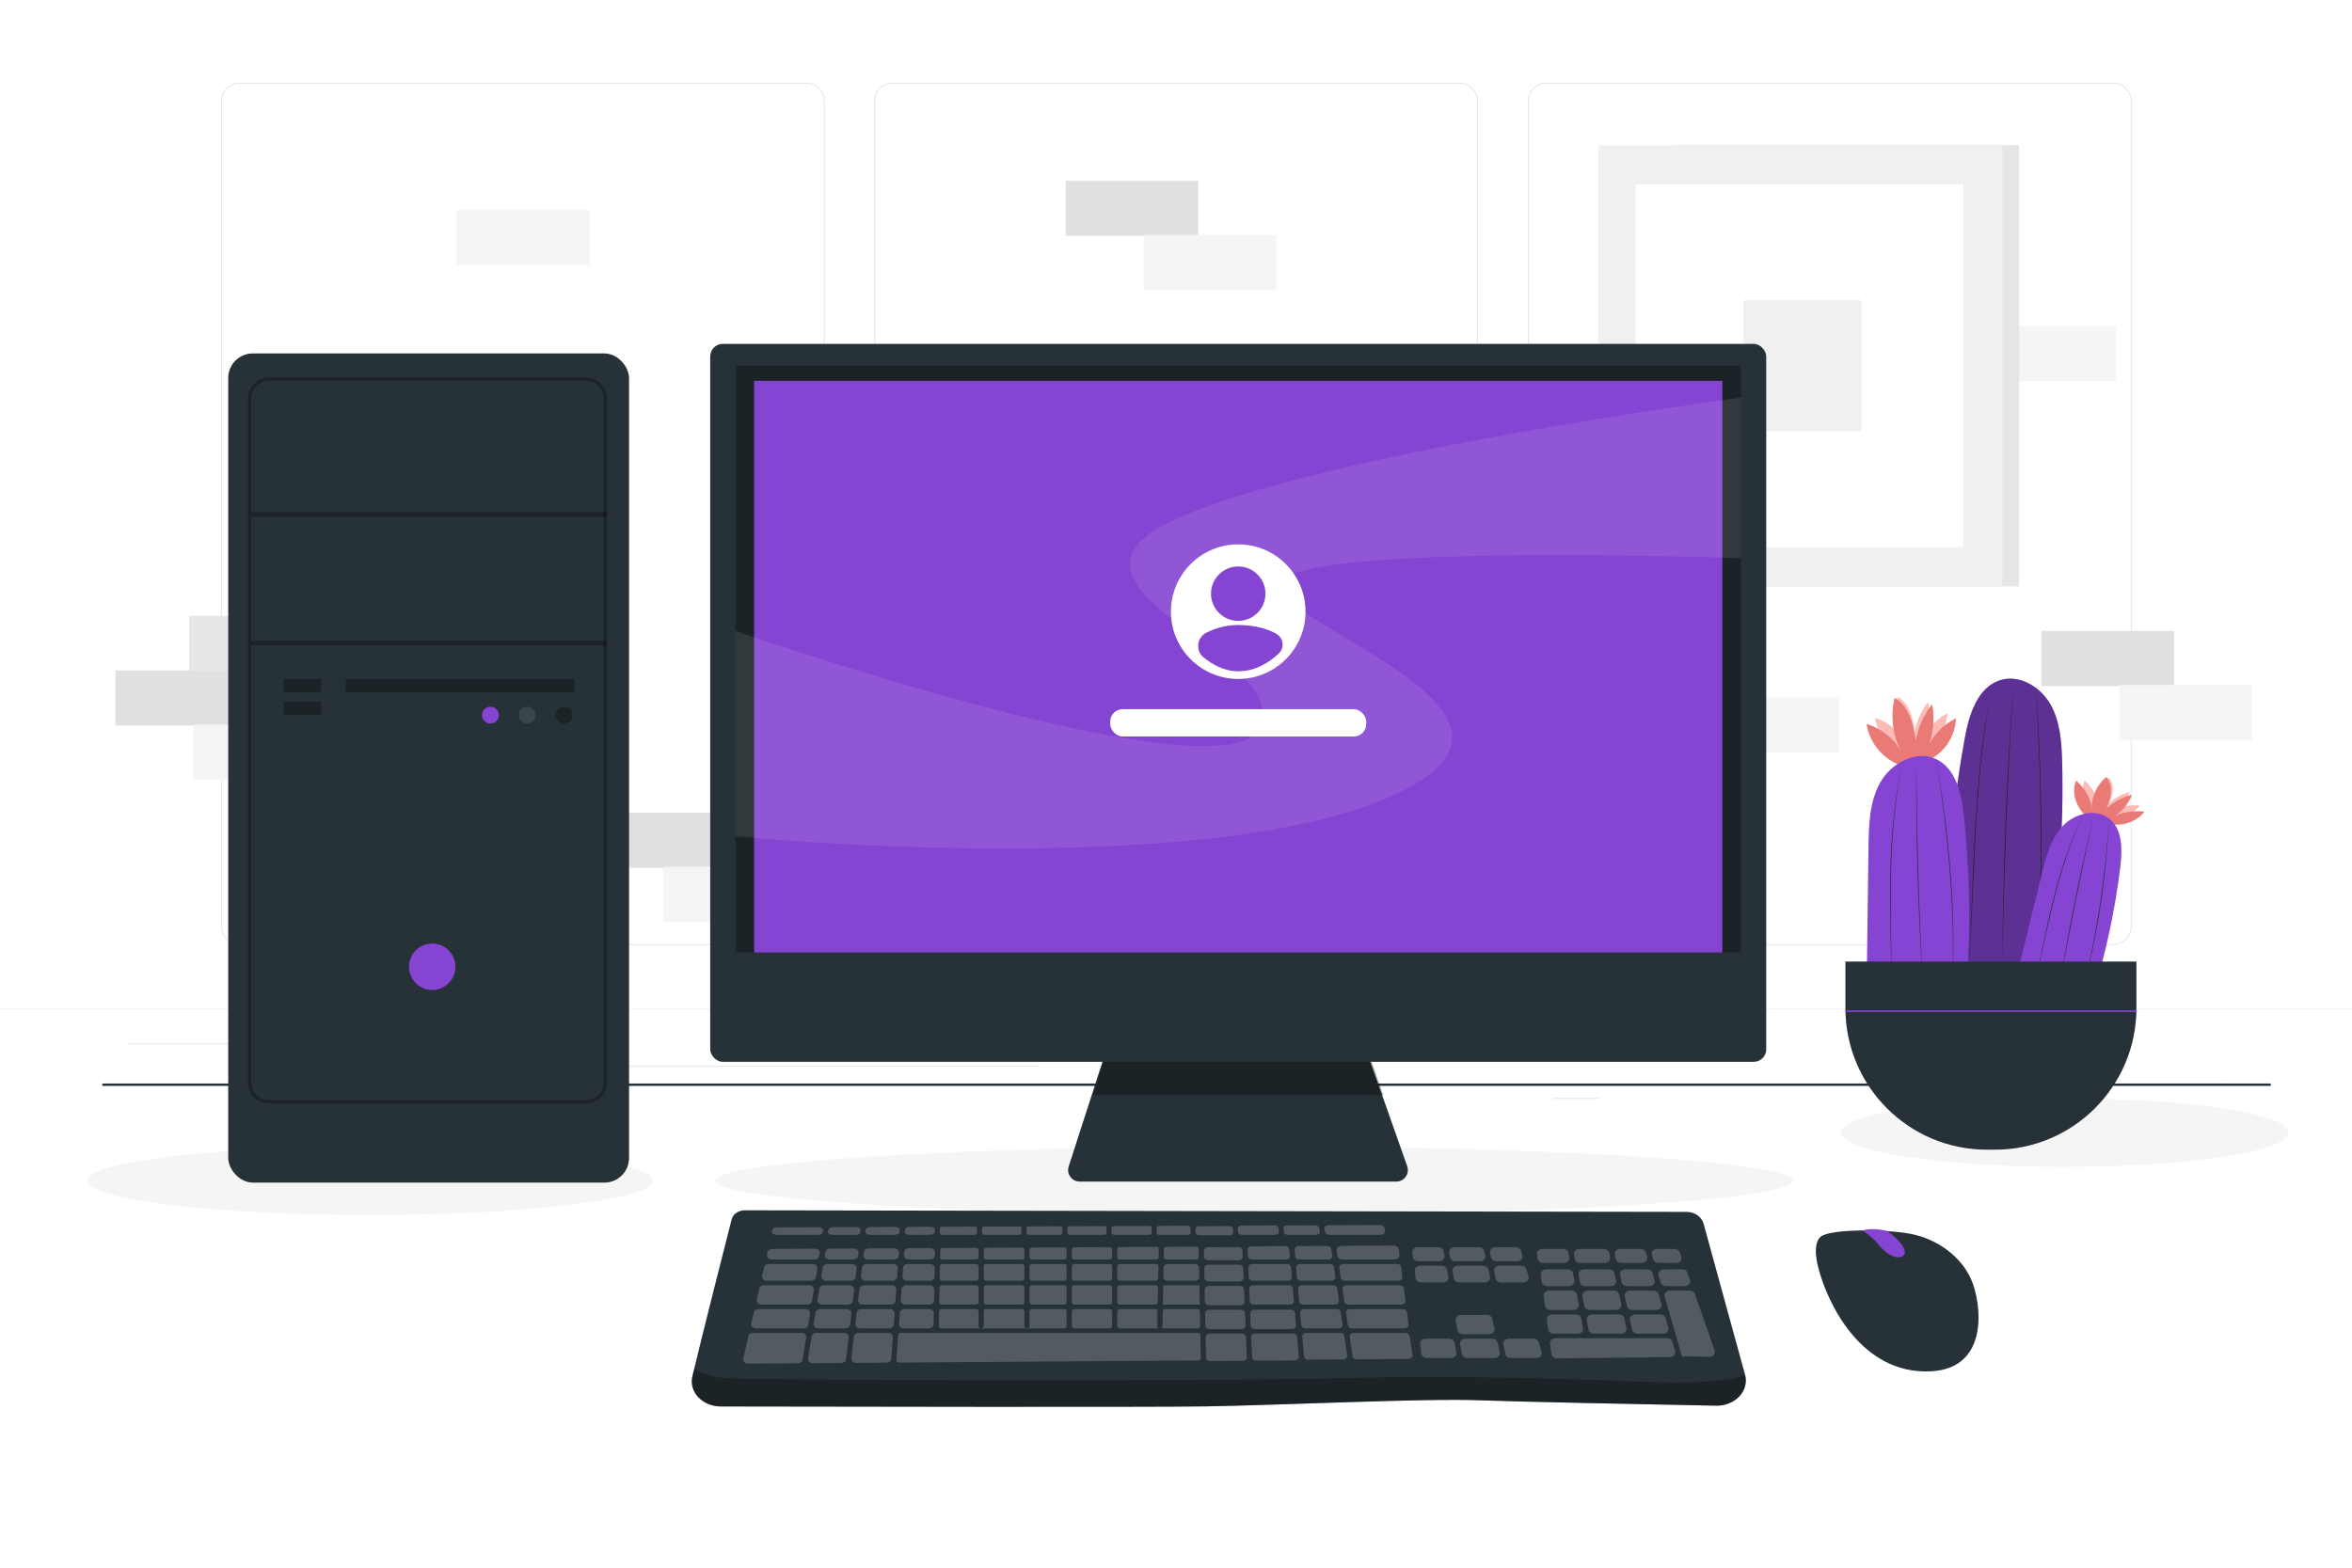 <svg class="animated" id="freepik_stories-desktop-computer" xmlns="http://www.w3.org/2000/svg" viewBox="0 0 750 500" version="1.1" xmlns:xlink="http://www.w3.org/1999/xlink" xmlns:svgjs="http://svgjs.com/svgjs"><style>svg#freepik_stories-desktop-computer:not(.animated) .animable {opacity: 0;}svg#freepik_stories-desktop-computer.animated #freepik--background-complete--inject-3 {animation: 3s Infinite  linear shake;animation-delay: 0s;}svg#freepik_stories-desktop-computer.animated #freepik--Keyboard--inject-3 {animation: 3s Infinite  linear heartbeat;animation-delay: 0s;}svg#freepik_stories-desktop-computer.animated #freepik--Mouse--inject-3 {animation: 3s Infinite  linear heartbeat;animation-delay: 0s;}            @keyframes shake {                10%, 90% {                    transform: translate3d(-1px, 0, 0);                  }                  20%, 80% {                    transform: translate3d(2px, 0, 0);                  }                  30%, 50%, 70% {                    transform: translate3d(-4px, 0, 0);                  }                  40%, 60% {                    transform: translate3d(4px, 0, 0);                  }            }                    @keyframes heartbeat {                0% {                    transform: scale(1);                }                10% {                    transform: scale(1.1);                }                30% {                    transform: scale(1);                }                40% {                    transform: scale(1);                }                50% {                    transform: scale(1.1);                }                60% {                    transform: scale(1);                }                100% {                    transform: scale(1);                }            }        </style><g id="freepik--background-complete--inject-3" class="animable" style="transform-origin: 375.108px 188.45px;"><rect x="632.484" y="103.941" width="42.284" height="17.558" style="fill: rgb(245, 245, 245); transform-origin: 653.626px 112.72px;" id="el1u42ly645ez" class="animable"></rect><g id="eltzbj9dhdi6" class="animable" style="transform-origin: 576.778px 116.662px;"><rect x="534.209" y="46.303" width="109.678" height="140.719" style="fill: rgb(230, 230, 230); transform-origin: 589.048px 116.662px;" id="el0mi52eghku1" class="animable"></rect><rect x="509.67" y="46.303" width="128.835" height="140.719" style="fill: rgb(240, 240, 240); transform-origin: 574.087px 116.662px;" id="elsrfbqfto6k" class="animable"></rect><rect x="521.549" y="58.802" width="104.518" height="115.721" style="fill: rgb(255, 255, 255); transform-origin: 573.808px 116.662px;" id="el53x484pbvhj" class="animable"></rect><rect x="555.881" y="95.777" width="37.728" height="41.772" style="fill: rgb(240, 240, 240); transform-origin: 574.745px 116.663px;" id="el1qw742pq7h4" class="animable"></rect></g><g id="el3t0bpk438jf" class="animable" style="transform-origin: 375.108px 188.45px;"><g id="eltxt47snng6d" class="animable" style="transform-origin: 375.108px 174.099px;"><g id="elqn3cf7zadz" class="animable" style="transform-origin: 375.108px 163.873px;"><g id="elzbbc8canolk" class="animable" style="transform-origin: 479.254px 163.873px;"><path d="M673.842,301.372h-180.746c-3.232,0-5.862-2.63-5.862-5.862V32.236c0-3.232,2.63-5.862,5.862-5.862h180.746c3.232,0,5.862,2.629,5.862,5.862V295.51c0,3.233-2.63,5.862-5.862,5.862ZM493.096,26.624c-3.095,0-5.612,2.518-5.612,5.612V295.51c0,3.095,2.518,5.612,5.612,5.612h180.746c3.095,0,5.612-2.518,5.612-5.612V32.236c0-3.094-2.518-5.612-5.612-5.612h-180.746Z" style="fill: rgb(224, 224, 224); transform-origin: 583.469px 163.873px;" id="elp9udxqc98tp" class="animable"></path><path d="M465.414,301.372h-180.747c-3.232,0-5.862-2.63-5.862-5.862V32.236c0-3.232,2.629-5.862,5.862-5.862h180.747c3.232,0,5.862,2.629,5.862,5.862V295.51c0,3.233-2.63,5.862-5.862,5.862ZM284.668,26.624c-3.094,0-5.612,2.518-5.612,5.612V295.51c0,3.095,2.518,5.612,5.612,5.612h180.747c3.095,0,5.612-2.518,5.612-5.612V32.236c0-3.094-2.518-5.612-5.612-5.612h-180.747Z" style="fill: rgb(224, 224, 224); transform-origin: 375.04px 163.873px;" id="elkszkdz98p8" class="animable"></path></g><path d="M257.12,301.372H76.374c-3.232,0-5.862-2.63-5.862-5.862V32.236c0-3.232,2.629-5.862,5.862-5.862h180.746c3.232,0,5.862,2.629,5.862,5.862V295.51c0,3.233-2.63,5.862-5.862,5.862ZM76.374,26.624c-3.094,0-5.612,2.518-5.612,5.612V295.51c0,3.095,2.518,5.612,5.612,5.612h180.746c3.095,0,5.612-2.518,5.612-5.612V32.236c0-3.094-2.517-5.612-5.612-5.612H76.374Z" style="fill: rgb(224, 224, 224); transform-origin: 166.747px 163.873px;" id="elhg24iuvt327" class="animable"></path></g><rect x=".108" y="321.703" width="750" height=".12" style="fill: rgb(224, 224, 224); transform-origin: 375.108px 321.763px;" id="elkd1sf2y30ba" class="animable"></rect></g><g id="elg53mxo7fx3v" class="animable" style="transform-origin: 375px 341.634px;"><rect x="653.626" y="345.54" width="55.729" height=".421" style="fill: rgb(235, 235, 235); transform-origin: 681.49px 345.751px;" id="elf3fg1woj1tg" class="animable"></rect><rect x="495.044" y="350.105" width="14.627" height=".421" style="fill: rgb(235, 235, 235); transform-origin: 502.357px 350.316px;" id="elka00rq328dr" class="animable"></rect><rect x="40.645" y="332.742" width="72.675" height=".421" style="fill: rgb(235, 235, 235); transform-origin: 76.983px 332.953px;" id="eln1dzeraw0vl" class="animable"></rect><rect x="128.299" y="332.742" width="10.655" height=".421" style="fill: rgb(235, 235, 235); transform-origin: 133.626px 332.953px;" id="elpbiwwppxxo" class="animable"></rect><rect x="173.586" y="339.846" width="157.613" height=".421" style="fill: rgb(235, 235, 235); transform-origin: 252.393px 340.057px;" id="el8u092l7l0ye" class="animable"></rect></g></g><g id="elj2mbv2ae4fr" class="animable" style="transform-origin: 70.404px 222.524px;"><rect x="36.813" y="213.843" width="42.284" height="17.558" style="fill: rgb(224, 224, 224); transform-origin: 57.955px 222.622px;" id="elt9im1dci2g" class="animable"></rect><rect x="60.311" y="196.417" width="42.284" height="17.558" style="fill: rgb(230, 230, 230); transform-origin: 81.453px 205.196px;" id="elp1vagthcic8" class="animable"></rect><rect x="61.711" y="231.072" width="42.284" height="17.558" style="fill: rgb(245, 245, 245); transform-origin: 82.853px 239.851px;" id="ela5r5nzlzxt7" class="animable"></rect></g><g id="el3ejcw62uni" class="animable" style="transform-origin: 373.38px 75.081px;"><rect x="339.789" y="57.687" width="42.284" height="17.558" style="fill: rgb(224, 224, 224); transform-origin: 360.931px 66.466px;" id="elvo1brggk0m" class="animable"></rect><rect x="364.687" y="74.916" width="42.284" height="17.558" style="fill: rgb(245, 245, 245); transform-origin: 385.829px 83.695px;" id="elvxtm5cw53gf" class="animable"></rect></g><g id="elgj3qdfx9bjf" class="animable" style="transform-origin: 220.168px 276.611px;"><rect x="186.577" y="259.217" width="42.284" height="17.558" style="fill: rgb(224, 224, 224); transform-origin: 207.719px 267.996px;" id="elc26u0q9oq8f" class="animable"></rect><rect x="211.476" y="276.446" width="42.284" height="17.558" style="fill: rgb(245, 245, 245); transform-origin: 232.618px 285.225px;" id="eluqr462gvljh" class="animable"></rect></g><g id="elrrdl9yb8vh8" class="animable" style="transform-origin: 684.555px 218.635px;"><rect x="650.963" y="201.242" width="42.284" height="17.558" style="fill: rgb(224, 224, 224); transform-origin: 672.105px 210.021px;" id="el43wjsq1gdlq" class="animable"></rect><rect x="675.862" y="218.471" width="42.284" height="17.558" style="fill: rgb(245, 245, 245); transform-origin: 697.004px 227.25px;" id="el1odp843rl9q" class="animable"></rect></g><rect x="145.605" y="67" width="42.284" height="17.558" style="fill: rgb(245, 245, 245); transform-origin: 166.747px 75.779px;" id="el39vhauyzzz5" class="animable"></rect><rect x="544.028" y="222.524" width="42.284" height="17.558" style="fill: rgb(245, 245, 245); transform-origin: 565.17px 231.303px;" id="elr172bjwlbap" class="animable"></rect></g><g id="freepik--Shadows--inject-3" class="animable" style="transform-origin: 378.85px 368.904px;"><path d="M571.745,376.564c0,6.046-76.931,10.947-171.83,10.947s-171.83-4.901-171.83-10.947,76.931-10.947,171.83-10.947,171.83,4.901,171.83,10.947Z" style="fill: rgb(245, 245, 245); transform-origin: 399.915px 376.564px;" id="eld8gacnezrnb" class="animable"></path><path d="M208.17,376.564c0,6.046-40.352,10.947-90.128,10.947s-90.128-4.901-90.128-10.947,40.352-10.947,90.128-10.947,90.128,4.901,90.128,10.947Z" style="fill: rgb(245, 245, 245); transform-origin: 118.042px 376.564px;" id="elbip1qghe39f" class="animable"></path><path d="M729.787,361.245c0,6.046-31.95,10.947-71.362,10.947s-71.362-4.901-71.362-10.947,31.95-10.947,71.362-10.947,71.362,4.901,71.362,10.947Z" style="fill: rgb(245, 245, 245); transform-origin: 658.425px 361.245px;" id="elvgajgtnil0k" class="animable"></path></g><g id="freepik--Table--inject-3" class="animable" style="transform-origin: 378.361px 345.96px;"><path d="M723.798,346.335H32.925c-.207,0-.375-.168-.375-.375s.168-.375,.375-.375H723.798c.207,0,.375,.168,.375,.375s-.168,.375-.375,.375Z" style="fill: rgb(38, 50, 56); transform-origin: 378.361px 345.96px;" id="elz6vjpx9aoqf" class="animable"></path></g><g id="freepik--Plant--inject-3" class="animable" style="transform-origin: 636.054px 291.56px;"><g id="elmvdto3jkf0l" class="animable" style="transform-origin: 636.054px 291.56px;"><g id="elbj3sw00dymi" class="animable" style="transform-origin: 609.461px 233.274px;"><path d="M614.117,234.121c1.09-3.276,1.346-6.825,.739-10.223-2.173,2.704-3.64,5.97-4.219,9.39-.358-2.094-.723-4.207-1.527-6.173-.805-1.966-2.098-3.8-3.936-4.865-1.107,4.533-.543,9.455,1.561,13.621-1.922-3.298-5.138-5.819-8.799-6.896,.701,4.984,4.489,9.4,9.309,10.85l3.426-.438c2.789-.494,5.394-1.969,7.253-4.105,1.859-2.137,2.96-4.92,3.064-7.751-2.891,1.427-5.325,3.761-6.87,6.59Z" style="fill: rgb(253, 187, 181); transform-origin: 609.462px 231.038px;" id="el0iehgd29cpji" class="animable"></path><path d="M615.221,237.24c1.348-4.052,1.665-8.443,.914-12.647-2.688,3.345-4.504,7.386-5.22,11.617-.443-2.59-.894-5.204-1.889-7.636-.996-2.432-2.596-4.7-4.87-6.018-1.37,5.608-.672,11.697,1.931,16.85-2.377-4.08-6.356-7.198-10.886-8.531,.867,6.166,5.554,11.629,11.516,13.423l4.239-.542c3.45-.612,6.673-2.436,8.973-5.079,2.3-2.643,3.661-6.087,3.791-9.588-3.576,1.765-6.587,4.653-8.499,8.152Z" style="fill: rgb(233, 122, 117); transform-origin: 609.461px 233.427px;" id="elki61jxmbg8c" class="animable"></path></g><g id="el88enzys96bl" class="animable" style="transform-origin: 672.611px 255.411px;"><path d="M674.88,257.984c1.996-1.402,3.473-3.274,4.254-5.39-2.593,.672-4.865,1.925-6.535,3.602,.493-1.298,.989-2.61,1.104-4.007s-.18-2.908-1.157-4.199c-2.465,2.093-3.83,5.039-3.779,8.152-.23-2.562-1.703-5.186-4.029-7.18-1.287,3.032-.076,6.927,2.974,9.568l2.701,1.062c2.248,.788,4.716,.963,6.87,.486,2.154-.477,3.98-1.602,5.083-3.132-2.662-.31-5.314,.058-7.487,1.038Z" style="fill: rgb(253, 187, 181); transform-origin: 673.298px 254.166px;" id="el8mn0l5kgb89" class="animable"></path><path d="M674.568,260.135c2.469-1.735,4.296-4.05,5.263-6.668-3.207,.832-6.019,2.381-8.084,4.456,.61-1.606,1.223-3.228,1.366-4.957,.143-1.729-.222-3.597-1.432-5.195-3.049,2.59-4.739,6.234-4.675,10.085-.285-3.17-2.107-6.416-4.985-8.882-1.592,3.751-.094,8.569,3.68,11.836l3.342,1.314c2.782,.975,5.834,1.191,8.499,.601,2.665-.59,4.923-1.982,6.288-3.875-3.293-.384-6.574,.071-9.262,1.284Z" style="fill: rgb(233, 122, 117); transform-origin: 672.611px 255.411px;" id="eljz3r1jdipa" class="animable"></path></g><g id="eljqvachn1ptp" class="animable" style="transform-origin: 638.662px 264.085px;"><path d="M657.581,243.187c-.157-6.358-.588-12.975-3.719-18.511-3.131-5.536-9.751-9.611-15.851-7.809-7.452,2.201-10.181,11.164-11.542,18.814-4.463,25.091-6.748,50.569-6.82,76.054l34.775-3.08c1.847-21.782,3.695-43.615,3.157-65.469Z" style="fill: #8544D2; transform-origin: 638.662px 264.085px;" id="elso7m64srmrg" class="animable"></path><path d="M636.17,217.906c-2.224,7.456-3.373,15.275-4.235,22.994-2.548,23.292-2.636,46.76-4.223,70.121,.888-15.59,1.222-31.205,2.117-46.796,1.103-15.525,1.868-31.321,6.342-46.318h0Z" style="fill: rgb(38, 50, 56); transform-origin: 631.941px 264.464px;" id="el1vruq3z27fv" class="animable"></path><path d="M642.232,216.728c-2.334,31.06-3.036,62.223-3.886,93.351,.537-31.133,1.243-62.316,3.886-93.351h0Z" style="fill: rgb(38, 50, 56); transform-origin: 640.289px 263.403px;" id="elc0sixuxrr6" class="animable"></path><path d="M649.236,219.348c1.074,14.952,1.574,29.942,1.73,44.931,.003,14.975-.114,30.031-2.233,44.881,1.919-14.871,2.059-29.905,1.983-44.879-.081-14.987-.606-29.971-1.48-44.933h0Z" style="fill: rgb(38, 50, 56); transform-origin: 649.85px 264.254px;" id="el01oabelxxm89" class="animable"></path><g id="elga5jfevjuie"><g style="opacity: 0.3; transform-origin: 638.662px 264.085px;" class="animable" id="el13duhb2bv5x"><path d="M657.581,243.187c-.157-6.358-.588-12.975-3.719-18.511-3.131-5.536-9.751-9.611-15.851-7.809-7.452,2.201-10.181,11.164-11.542,18.814-4.463,25.091-6.748,50.569-6.82,76.054l34.775-3.08c1.847-21.782,3.695-43.615,3.157-65.469Z" id="el4dm22l7wftm" class="animable" style="transform-origin: 638.662px 264.085px;"></path></g></g></g><g id="els909illj3j" class="animable" style="transform-origin: 611.563px 279.196px;"><path d="M626.202,260.01c-.75-6.901-2.496-14.863-8.756-17.862-6.399-3.065-14.371,1.201-17.861,7.378-3.49,6.178-3.671,13.616-3.765,20.711-.206,15.675-.412,31.35-.618,47.025l32.002-4.815c1.224-17.463,.888-35.034-1.002-52.437Z" style="fill: #8544D2; transform-origin: 611.563px 279.196px;" id="elhqaa4s6ufh7" class="animable"></path><path d="M606.692,243.121c-5.125,23.926-3.63,48.622-3.394,72.923-.553-24.282-2.034-49.06,3.394-72.923h0Z" style="fill: rgb(38, 50, 56); transform-origin: 604.691px 279.583px;" id="elkt3nm13peu" class="animable"></path><path d="M611.026,243.027c.242,23.802,.853,47.749,2.209,71.522-1.671-23.792-2.275-47.673-2.209-71.522h0Z" style="fill: rgb(38, 50, 56); transform-origin: 612.128px 278.788px;" id="ellx81blmg0d" class="animable"></path><path d="M617.446,242.148c3.925,23.435,6.379,47.32,5.09,71.093,.975-23.784-1.472-47.607-5.09-71.093h0Z" style="fill: rgb(38, 50, 56); transform-origin: 620.164px 277.694px;" id="el9lzytdw6ik9" class="animable"></path></g><g id="elu6l3p8ift79" class="animable" style="transform-origin: 659.349px 287.961px;"><path d="M676.134,276.34c.653-5.414,.733-11.817-3.523-15.225-4.351-3.484-11.21-1.637-14.979,2.469-3.769,4.106-5.231,9.765-6.564,15.177-2.945,11.957-5.891,23.915-8.836,35.872l25.343,2.007c4.042-13.144,6.91-26.649,8.558-40.301Z" style="fill: #8544D2; transform-origin: 659.349px 287.961px;" id="elskl0kw2t07i" class="animable"></path><path d="M664.21,259.947c-8.146,17.409-11.391,36.563-15.566,55.194,3.861-18.684,7.138-37.914,15.566-55.194h0Z" style="fill: rgb(38, 50, 56); transform-origin: 656.427px 287.544px;" id="elwmxlmif2i2" class="animable"></path><path d="M667.543,260.646c-4.023,18.3-7.801,36.662-11.03,55.119,2.919-18.507,6.705-36.89,11.03-55.119h0Z" style="fill: rgb(38, 50, 56); transform-origin: 662.028px 288.205px;" id="elhj70pkkrvaq" class="animable"></path><path d="M672.611,261.115c-1.131,18.631-3.502,37.351-8.749,55.303,4.943-18.034,7.307-36.691,8.749-55.303h0Z" style="fill: rgb(38, 50, 56); transform-origin: 668.237px 288.766px;" id="elgc4enfaxgb4" class="animable"></path></g><path d="M588.466,306.681h92.791v14.892c0,24.898-20.214,45.111-45.111,45.111h-2.569c-24.898,0-45.111-20.214-45.111-45.111v-14.893h0Z" style="fill: rgb(38, 50, 56); transform-origin: 634.862px 336.682px;" id="elaw1awkzeqk" class="animable"></path><path d="M588.519,322.754h92.685c.322,0,.322-.5,0-.5h-92.685c-.322,0-.322,.5,0,.5h0Z" style="fill: #8544D2; transform-origin: 634.861px 322.504px;" id="elmmn6ianqeu" class="animable"></path></g></g><g id="freepik--Keyboard--inject-3" class="animable" style="transform-origin: 388.653px 417.359px;"><g id="el45zsmzo46gl" class="animable" style="transform-origin: 388.653px 417.359px;"><path d="M229.847,448.58c-5.871-.012-10.25-4.658-9.064-9.616,3.511-14.677,10.279-41.27,12.52-50.052,.433-1.695,2.176-2.898,4.189-2.895l300.27,.503c2.602,.004,4.861,1.548,5.461,3.731l13.239,48.2c1.405,5.114-3.167,9.994-9.261,9.877-20.968-.404-63.166-1.247-75.8-1.731-17.037-.653-64.742,1.632-87.079,1.959-18.502,.27-120.121,.093-154.476,.024Z" style="fill: rgb(38, 50, 56); transform-origin: 388.653px 417.359px;" id="elt71ife8csdr" class="animable"></path><g id="el3xyua27khjl"><g style="opacity: 0.2; transform-origin: 498.588px 415.51px;" class="animable" id="el3ueklhz4uup"><path d="M516.986,415.995l-.689-3.141c-.157-.716-.882-1.234-1.727-1.234h-8.232c-1.079,0-1.904,.831-1.736,1.75l.571,3.141c.134,.737,.871,1.281,1.736,1.281h8.349c1.102,0,1.932-.864,1.727-1.797Z" style="fill: rgb(255, 255, 255); transform-origin: 510.798px 414.706px;" id="eli9gtaw3om" class="animable"></path><path d="M503.422,416.042l-.571-3.141c-.134-.737-.871-1.281-1.736-1.281h-7.142c-1.051,0-1.867,.79-1.746,1.69l.422,3.141c.103,.764,.853,1.341,1.746,1.341h7.292c1.079,0,1.904-.831,1.736-1.75Z" style="fill: rgb(255, 255, 255); transform-origin: 497.83px 414.706px;" id="elbkfbgo9gvwr" class="animable"></path><path d="M502.494,419.212h-7.503c-1.051,0-1.867,.79-1.746,1.69l.422,3.142c.103,.765,.853,1.341,1.746,1.341h7.653c1.079,0,1.904-.831,1.736-1.75l-.571-3.141c-.134-.737-.871-1.281-1.736-1.281Z" style="fill: rgb(255, 255, 255); transform-origin: 499.028px 422.299px;" id="elorj2g9ru3ik" class="animable"></path><path d="M533.287,427.952c-.195-.675-.898-1.149-1.705-1.149h-11.576l-.628,.102-.022-.102h-13.368l-.595,.08-.015-.08h-9.368c-1.051,0-1.867,.79-1.746,1.69l.456,3.401c.104,.772,.867,1.351,1.768,1.341l35.985-.394c1.134-.012,1.957-.934,1.683-1.882l-.87-3.007Z" style="fill: rgb(255, 255, 255); transform-origin: 514.23px 430.019px;" id="elbw8xbp6b1ve" class="animable"></path><path d="M493.375,410.201h6.931c1.079,0,1.903-.831,1.736-1.75l-.423-2.327c-.134-.737-.871-1.281-1.736-1.281h-6.82c-1.051,0-1.867,.79-1.746,1.69l.312,2.327c.103,.764,.853,1.341,1.746,1.341Z" style="fill: rgb(255, 255, 255); transform-origin: 496.684px 407.522px;" id="el51kurwugqps" class="animable"></path><path d="M505.53,410.201h8.065c1.102,0,1.932-.864,1.727-1.797l-.51-2.327c-.157-.716-.882-1.234-1.727-1.234h-7.978c-1.079,0-1.903,.831-1.736,1.75l.423,2.327c.134,.737,.871,1.281,1.736,1.281Z" style="fill: rgb(255, 255, 255); transform-origin: 509.351px 407.522px;" id="elsmrrusp5lgd" class="animable"></path><path d="M516.965,402.809h6.579c1.143,0,1.982-.926,1.705-1.882l-.418-1.445c-.195-.675-.898-1.149-1.705-1.149h-6.478c-1.102,0-1.932,.864-1.727,1.797l.317,1.445c.157,.716,.882,1.234,1.727,1.234Z" style="fill: rgb(255, 255, 255); transform-origin: 520.096px 400.571px;" id="eleu34l9tism9" class="animable"></path><path d="M527.606,408.319l-.673-2.327c-.195-.675-.898-1.149-1.705-1.149h-6.891c-1.102,0-1.932,.864-1.727,1.797l.51,2.327c.157,.716,.882,1.234,1.727,1.234h7.054c1.143,0,1.982-.926,1.705-1.882Z" style="fill: rgb(255, 255, 255); transform-origin: 522.119px 407.522px;" id="elrgia7fe2m2j" class="animable"></path><path d="M503.901,402.809h7.811c1.102,0,1.932-.864,1.727-1.797l-.317-1.445c-.157-.716-.882-1.234-1.727-1.234h-7.757c-1.079,0-1.904,.831-1.736,1.75l.262,1.445c.134,.737,.871,1.281,1.736,1.281Z" style="fill: rgb(255, 255, 255); transform-origin: 507.675px 400.571px;" id="ele8ga0zthajh" class="animable"></path><path d="M528.864,402.809h5.604c1.178,0,2.023-.98,1.683-1.953l-.505-1.444c-.224-.64-.907-1.079-1.683-1.079h-5.517c-1.143,0-1.982,.926-1.705,1.882l.418,1.445c.195,.675,.899,1.149,1.705,1.149Z" style="fill: rgb(255, 255, 255); transform-origin: 531.457px 400.571px;" id="elvqktlflfc2" class="animable"></path><path d="M536.339,432.636l8.775,.067c1.169-.013,1.998-.987,1.661-1.952l-6.306-18.052c-.224-.64-.907-1.078-1.683-1.078h-6.277c-1.143,0-1.982,.926-1.705,1.882l5.536,19.134h0Z" style="fill: rgb(255, 255, 255); transform-origin: 538.801px 422.162px;" id="elwb2yl3ttm0d" class="animable"></path><path d="M500.413,401.058l-.263-1.445c-.134-.737-.871-1.281-1.736-1.281h-6.539c-1.051,0-1.867,.79-1.746,1.69l.194,1.445c.103,.764,.853,1.341,1.746,1.341h6.608c1.079,0,1.903-.831,1.736-1.75Z" style="fill: rgb(255, 255, 255); transform-origin: 495.276px 400.57px;" id="elz0wy42uy1c" class="animable"></path><path d="M453.187,409.038h6.931c1.079,0,1.903-.831,1.736-1.75l-.423-2.327c-.134-.737-.871-1.281-1.736-1.281h-6.82c-1.051,0-1.867,.79-1.746,1.69l.312,2.327c.103,.764,.853,1.341,1.746,1.341Z" style="fill: rgb(255, 255, 255); transform-origin: 456.496px 406.359px;" id="elsx2zjkuop7a" class="animable"></path><path d="M465.342,409.038h8.065c1.101,0,1.932-.864,1.727-1.797l-.51-2.327c-.157-.716-.882-1.234-1.727-1.234h-7.978c-1.079,0-1.903,.831-1.736,1.75l.423,2.327c.134,.737,.871,1.281,1.736,1.281Z" style="fill: rgb(255, 255, 255); transform-origin: 469.163px 406.359px;" id="elnv0eypqpu7b" class="animable"></path><path d="M477.173,402.261h6.579c1.143,0,1.982-.926,1.705-1.882l-.418-1.444c-.195-.675-.899-1.149-1.705-1.149h-6.478c-1.102,0-1.932,.864-1.727,1.797l.317,1.444c.157,.716,.882,1.234,1.727,1.234Z" style="fill: rgb(255, 255, 255); transform-origin: 480.304px 400.024px;" id="elo144ive8p4" class="animable"></path><path d="M487.419,407.155l-.673-2.327c-.195-.675-.898-1.149-1.705-1.149h-6.891c-1.102,0-1.932,.864-1.727,1.797l.51,2.327c.157,.716,.882,1.234,1.727,1.234h7.054c1.143,0,1.982-.926,1.705-1.882Z" style="fill: rgb(255, 255, 255); transform-origin: 481.932px 406.358px;" id="elidd91igmmph" class="animable"></path><path d="M464.11,402.261h7.811c1.102,0,1.932-.864,1.727-1.797l-.317-1.445c-.157-.716-.882-1.234-1.727-1.234h-7.757c-1.079,0-1.903,.831-1.736,1.75l.262,1.445c.134,.737,.871,1.281,1.736,1.281Z" style="fill: rgb(255, 255, 255); transform-origin: 467.884px 400.023px;" id="elsr01vakrs3" class="animable"></path><path d="M460.622,400.511l-.263-1.444c-.134-.737-.871-1.281-1.736-1.281h-6.539c-1.051,0-1.867,.79-1.746,1.69l.194,1.444c.103,.764,.853,1.341,1.746,1.341h6.608c1.079,0,1.904-.831,1.736-1.75Z" style="fill: rgb(255, 255, 255); transform-origin: 455.485px 400.023px;" id="elkhpl3v0mdu" class="animable"></path><path d="M531.999,423.502l-.909-3.141c-.195-.675-.898-1.149-1.705-1.149h-7.898c-1.102,0-1.932,.864-1.727,1.797l.689,3.141c.157,.716,.882,1.234,1.727,1.234h8.118c1.143,0,1.982-.926,1.705-1.882Z" style="fill: rgb(255, 255, 255); transform-origin: 525.891px 422.298px;" id="elraih3bmulsk" class="animable"></path><path d="M529.803,415.91l-.909-3.141c-.195-.675-.898-1.149-1.705-1.149h-7.366c-1.101,0-1.932,.864-1.727,1.797l.689,3.141c.157,.716,.882,1.234,1.727,1.234h7.586c1.143,0,1.982-.926,1.705-1.882Z" style="fill: rgb(255, 255, 255); transform-origin: 523.96px 414.706px;" id="elmuxmala87bk" class="animable"></path><path d="M538.915,408.248l-.889-2.49c-.194-.544-.777-.915-1.437-.915h-6.041c-1.143,0-1.982,.926-1.705,1.882l.673,2.327c.195,.675,.898,1.149,1.705,1.149h6.01c1.178,0,2.023-.98,1.683-1.953Z" style="fill: rgb(255, 255, 255); transform-origin: 533.89px 407.522px;" id="elc5xls5k8uu9" class="animable"></path><path d="M518.651,423.587l-.689-3.142c-.157-.716-.882-1.234-1.727-1.234h-8.516c-1.079,0-1.903,.831-1.736,1.75l.571,3.141c.134,.737,.871,1.281,1.736,1.281h8.634c1.102,0,1.932-.864,1.727-1.797Z" style="fill: rgb(255, 255, 255); transform-origin: 512.322px 422.297px;" id="elmf38twb1cm" class="animable"></path><path d="M476.572,423.75l-.689-3.141c-.157-.716-.882-1.234-1.727-1.234h-8.232c-1.079,0-1.904,.831-1.736,1.75l.571,3.141c.134,.737,.871,1.281,1.736,1.281h8.349c1.101,0,1.932-.864,1.727-1.797Z" style="fill: rgb(255, 255, 255); transform-origin: 470.384px 422.461px;" id="elwfwizt8pzz" class="animable"></path><path d="M462.08,426.966h-7.503c-1.051,0-1.867,.79-1.746,1.69l.422,3.141c.103,.764,.853,1.341,1.746,1.341h7.653c1.079,0,1.903-.831,1.736-1.75l-.571-3.141c-.134-.737-.871-1.281-1.736-1.281Z" style="fill: rgb(255, 255, 255); transform-origin: 458.614px 430.052px;" id="elvafggq2d9r" class="animable"></path><path d="M491.585,431.256l-.909-3.141c-.195-.675-.898-1.149-1.705-1.149h-7.898c-1.102,0-1.932,.864-1.727,1.797l.689,3.141c.157,.716,.882,1.234,1.727,1.234h8.118c1.143,0,1.982-.926,1.705-1.882Z" style="fill: rgb(255, 255, 255); transform-origin: 485.476px 430.052px;" id="el94p65vqvn2d" class="animable"></path><path d="M478.237,431.342l-.689-3.142c-.157-.716-.882-1.234-1.727-1.234h-8.516c-1.079,0-1.903,.831-1.736,1.75l.571,3.141c.134,.737,.871,1.281,1.736,1.281h8.634c1.102,0,1.932-.864,1.727-1.797Z" style="fill: rgb(255, 255, 255); transform-origin: 471.908px 430.052px;" id="ellkm57etv6qs" class="animable"></path></g></g><g id="el589adnrzym8"><g style="opacity: 0.2; transform-origin: 343.706px 416.086px;" class="animable" id="elnj2nc69rdw"><path d="M285.008,422.445l.254-3.532c.055-.76-.645-1.402-1.528-1.402h-9.038c-.786,0-1.445,.514-1.523,1.188l-.412,3.532c-.091,.777,.617,1.452,1.523,1.452h9.196c.809,0,1.478-.542,1.528-1.239Z" style="fill: rgb(255, 255, 255); transform-origin: 279.009px 420.597px;" id="elbcc0np2fxl7" class="animable"></path><path d="M289.288,408.5h7.193c.835,0,1.517-.578,1.531-1.298l.053-2.717c.014-.738-.675-1.343-1.531-1.343h-7.051c-.809,0-1.478,.542-1.528,1.239l-.195,2.717c-.055,.76,.645,1.402,1.528,1.402Z" style="fill: rgb(255, 255, 255); transform-origin: 292.911px 405.821px;" id="el9ds86wj3rz5" class="animable"></path><path d="M276.055,408.5h8.516c.809,0,1.478-.543,1.528-1.239l.195-2.717c.055-.76-.645-1.402-1.528-1.402h-8.395c-.786,0-1.445,.514-1.523,1.188l-.317,2.717c-.091,.778,.617,1.452,1.523,1.452Z" style="fill: rgb(255, 255, 255); transform-origin: 280.41px 405.821px;" id="elgiqmtu9bdql" class="animable"></path><path d="M300.47,408.5h10.748c.454,0,.823-.318,.823-.71v-3.938c0-.392-.368-.71-.823-.71h-10.67c-.449,0-.815,.31-.823,.698l-.077,3.938c-.008,.397,.363,.722,.823,.722Z" style="fill: rgb(255, 255, 255); transform-origin: 305.844px 405.821px;" id="eljvou38nw7b" class="animable"></path><path d="M342.594,408.5h11.21c.454,0,.823-.318,.823-.71v-3.938c0-.392-.368-.71-.823-.71h-11.21c-.454,0-.823,.318-.823,.71v3.938c0,.392,.368,.71,.823,.71Z" style="fill: rgb(255, 255, 255); transform-origin: 348.199px 405.821px;" id="elqdu3usvogor" class="animable"></path><path d="M329.123,408.5h10.179c.454,0,.823-.318,.823-.71v-3.938c0-.392-.368-.71-.823-.71h-10.179c-.454,0-.823,.318-.823,.71v3.938c0,.392,.368,.71,.823,.71Z" style="fill: rgb(255, 255, 255); transform-origin: 334.212px 405.821px;" id="eluv0t75rqn2r" class="animable"></path><path d="M357.096,408.5h11.407c.449,0,.815-.311,.823-.698l.076-3.938c.008-.396-.363-.721-.823-.721h-11.483c-.454,0-.823,.318-.823,.71v3.938c0,.392,.368,.71,.823,.71Z" style="fill: rgb(255, 255, 255); transform-origin: 362.838px 405.822px;" id="el6h9z8zi2vxd" class="animable"></path><path d="M314.509,408.5h11.323c.455,0,.823-.318,.823-.71v-3.938c0-.392-.368-.71-.823-.71h-11.323c-.454,0-.823,.318-.823,.71v3.938c0,.392,.368,.71,.823,.71Z" style="fill: rgb(255, 255, 255); transform-origin: 320.171px 405.821px;" id="elkeabt15ae7" class="animable"></path><path d="M395.716,417.725h-10.134c-.725,0-1.31,.513-1.298,1.138l.077,3.934c.012,.611,.589,1.101,1.298,1.101h10.221c.735,0,1.324-.526,1.297-1.159l-.164-3.934c-.025-.602-.598-1.079-1.297-1.079Z" style="fill: rgb(255, 255, 255); transform-origin: 390.731px 420.812px;" id="elb468qd6gxai" class="animable"></path><path d="M411.631,417.725h-11.671c-.735,0-1.324,.526-1.297,1.159l.164,3.934c.025,.602,.598,1.079,1.297,1.079h11.857c.756,0,1.352-.555,1.294-1.205l-.35-3.934c-.052-.583-.616-1.034-1.294-1.034Z" style="fill: rgb(255, 255, 255); transform-origin: 405.971px 420.811px;" id="eltak5m86jig" class="animable"></path><path d="M296.253,417.511h-7.802c-.809,0-1.478,.543-1.528,1.239l-.254,3.532c-.055,.76,.645,1.402,1.528,1.402h7.987c.836,0,1.517-.578,1.531-1.298l.069-3.532c.014-.738-.675-1.343-1.531-1.343Z" style="fill: rgb(255, 255, 255); transform-origin: 292.225px 420.598px;" id="elfd0zuap59w8" class="animable"></path><path d="M398.347,411.079l.164,3.934c.025,.602,.598,1.079,1.297,1.079h11.499c.756,0,1.352-.555,1.294-1.205l-.35-3.934c-.052-.583-.616-1.034-1.294-1.034h-11.313c-.735,0-1.324,.526-1.297,1.159Z" style="fill: rgb(255, 255, 255); transform-origin: 405.475px 413.006px;" id="el7dpaw4nhbte" class="animable"></path><g id="elqfwzmej7deo" class="animable" style="transform-origin: 369.497px 420.598px;"><path d="M369.126,418.233c.008-.396-.363-.721-.823-.721h-11.207c-.454,0-.823,.318-.823,.71v4.753c0,.392,.368,.71,.823,.71h12.159c-.138-.261-.222-.562-.219-.752l.09-4.699Z" style="fill: rgb(255, 255, 255); transform-origin: 362.764px 420.598px;" id="eljt679n32ie9" class="animable"></path><path d="M382.628,418.209c-.007-.387-.374-.698-.823-.698h-10.21c-.449,0-.815,.311-.823,.698l-.091,4.746c-.004,.186-.09,.475-.226,.729h11.443c.46,0,.83-.325,.823-.721l-.092-4.753Z" style="fill: rgb(255, 255, 255); transform-origin: 376.588px 420.598px;" id="elm70cgxemaza" class="animable"></path></g><path d="M339.302,417.511h-10.179c-.454,0-.823,.318-.823,.71v4.723c0,.392-.368,.71-.823,.71h0c-.454,0-.823-.318-.823-.71v-4.723c0-.392-.368-.71-.823-.71h-11.323c-.454,0-.823,.318-.823,.71v4.723c0,.392-.368,.71-.823,.71h0c-.454,0-.823-.318-.823-.71v-4.723c0-.392-.368-.71-.823-.71h-10.952c-.449,0-.815,.31-.823,.698l-.093,4.753c-.008,.397,.363,.722,.823,.722h39.13c.454,0,.823-.318,.823-.71v-4.753c0-.392-.368-.71-.823-.71Z" style="fill: rgb(255, 255, 255); transform-origin: 319.736px 420.597px;" id="el1lbutjdcsbh" class="animable"></path><path d="M353.804,417.511h-11.21c-.454,0-.823,.318-.823,.71v4.753c0,.392,.368,.71,.823,.71h11.21c.454,0,.823-.318,.823-.71v-4.753c0-.392-.368-.71-.823-.71Z" style="fill: rgb(255, 255, 255); transform-origin: 348.199px 420.597px;" id="elkpkbtfjutpt" class="animable"></path><path d="M284.279,409.92h-8.698c-.786,0-1.445,.514-1.523,1.188l-.412,3.532c-.091,.777,.617,1.452,1.523,1.452h8.856c.809,0,1.478-.542,1.528-1.239l.254-3.532c.055-.76-.645-1.402-1.528-1.402Z" style="fill: rgb(255, 255, 255); transform-origin: 279.724px 413.005px;" id="el72ae8fbtmh7" class="animable"></path><path d="M385.362,408.714h9.886c.735,0,1.324-.526,1.297-1.159l-.13-3.119c-.025-.602-.598-1.079-1.297-1.079h-9.817c-.725,0-1.31,.513-1.298,1.138l.061,3.119c.012,.611,.589,1.1,1.298,1.1Z" style="fill: rgb(255, 255, 255); transform-origin: 390.274px 406.035px;" id="elwztyjpcry9" class="animable"></path><path d="M372.278,408.5h8.841c.725,0,1.31-.513,1.298-1.138l-.061-3.119c-.012-.611-.589-1.101-1.298-1.101h-8.72c-.709,0-1.286,.49-1.298,1.101l-.06,3.119c-.012,.625,.573,1.138,1.298,1.138Z" style="fill: rgb(255, 255, 255); transform-origin: 376.699px 405.821px;" id="elbv3875ze0lk" class="animable"></path><path d="M311.217,409.92h-10.803c-.449,0-.815,.31-.823,.698l-.093,4.753c-.008,.397,.363,.722,.823,.722h10.896c.454,0,.823-.318,.823-.71v-4.753c0-.392-.368-.71-.823-.71Z" style="fill: rgb(255, 255, 255); transform-origin: 305.769px 413.007px;" id="elrrjtyv4m4bp" class="animable"></path><path d="M288.742,416.092h7.59c.835,0,1.517-.578,1.531-1.298l.069-3.532c.014-.738-.675-1.343-1.531-1.343h-7.405c-.809,0-1.478,.543-1.528,1.239l-.254,3.532c-.055,.76,.645,1.402,1.528,1.402Z" style="fill: rgb(255, 255, 255); transform-origin: 292.572px 413.006px;" id="elcw2cw95hn85" class="animable"></path><path d="M428.049,401.724h16.632c.94,0,1.671-.705,1.565-1.511l-.23-1.751c-.09-.69-.77-1.21-1.575-1.206l-16.653,.091c-.946,.005-1.674,.724-1.552,1.533l.25,1.66c.102,.677,.771,1.184,1.562,1.184Z" style="fill: rgb(255, 255, 255); transform-origin: 436.239px 399.49px;" id="elsafncdbm0yf" class="animable"></path><path d="M425.099,409.92h-9.888c-.756,0-1.352,.555-1.294,1.205l.35,3.934c.052,.583,.616,1.034,1.294,1.034h10.13c.783,0,1.388-.594,1.287-1.263l-.592-3.934c-.084-.558-.635-.975-1.287-.975Z" style="fill: rgb(255, 255, 255); transform-origin: 420.451px 413.007px;" id="elc18a7xhk6k9" class="animable"></path><path d="M431.109,423.684h16.762c.775,0,1.377-.581,1.29-1.245l-.516-3.934c-.074-.566-.629-.994-1.29-.994h-16.838c-.783,0-1.388,.594-1.287,1.263l.592,3.934c.084,.558,.635,.975,1.287,.975Z" style="fill: rgb(255, 255, 255); transform-origin: 439.194px 420.598px;" id="eldq7neh95xk6" class="animable"></path><path d="M262.197,416.092h8.24c.786,0,1.445-.514,1.523-1.188l.412-3.532c.091-.777-.617-1.452-1.523-1.452h-8.079c-.764,0-1.411,.485-1.516,1.138l-.572,3.532c-.129,.794,.587,1.503,1.516,1.503Z" style="fill: rgb(255, 255, 255); transform-origin: 266.523px 413.007px;" id="elgzeeczg8po" class="animable"></path><path d="M368.448,409.92h-11.353c-.454,0-.823,.318-.823,.71v4.753c0,.392,.368,.71,.823,.71h11.261c.449,0,.815-.311,.823-.698l.091-4.753c.008-.396-.363-.721-.823-.721Z" style="fill: rgb(255, 255, 255); transform-origin: 362.771px 413.007px;" id="elp46qlyxh36o" class="animable"></path><polygon points="382.467 409.92 370.931 409.92 370.813 416.092 382.587 416.092 382.467 409.92" style="fill: rgb(255, 255, 255); transform-origin: 376.7px 413.006px;" id="elog8tk615yxi" class="animable"></polygon><path d="M325.831,409.92h-11.323c-.454,0-.823,.318-.823,.71v4.753c0,.392,.368,.71,.823,.71h11.323c.455,0,.823-.318,.823-.71v-4.753c0-.392-.368-.71-.823-.71Z" style="fill: rgb(255, 255, 255); transform-origin: 320.169px 413.007px;" id="elsd7wwwb4eu" class="animable"></path><path d="M395.4,410.133h-9.967c-.725,0-1.31,.513-1.298,1.138l.077,3.934c.012,.611,.589,1.101,1.298,1.101h10.053c.735,0,1.324-.526,1.297-1.16l-.164-3.934c-.025-.602-.598-1.079-1.297-1.079Z" style="fill: rgb(255, 255, 255); transform-origin: 390.498px 413.219px;" id="eljrn5esbkz3" class="animable"></path><path d="M339.302,409.92h-10.179c-.454,0-.823,.318-.823,.71v4.753c0,.392,.368,.71,.823,.71h10.179c.454,0,.823-.318,.823-.71v-4.753c0-.392-.368-.71-.823-.71Z" style="fill: rgb(255, 255, 255); transform-origin: 334.213px 413.007px;" id="elbzjlm2wb3p" class="animable"></path><path d="M353.804,409.92h-11.21c-.454,0-.823,.318-.823,.71v4.753c0,.392,.368,.71,.823,.71h11.21c.454,0,.823-.318,.823-.71v-4.753c0-.392-.368-.71-.823-.71Z" style="fill: rgb(255, 255, 255); transform-origin: 348.199px 413.007px;" id="elz35km48c3in" class="animable"></path><path d="M410.354,403.143h-10.992c-.735,0-1.324,.526-1.297,1.159l.13,3.119c.025,.602,.598,1.079,1.297,1.079h11.14c.756,0,1.352-.555,1.294-1.205l-.277-3.119c-.052-.583-.616-1.034-1.294-1.034Z" style="fill: rgb(255, 255, 255); transform-origin: 404.997px 405.821px;" id="el36o8d6spp06" class="animable"></path><path d="M381.953,425.103h-94.714c-.435,0-.794,.292-.821,.666l-.579,8.054c-.029,.411,.351,.757,.828,.753l95.436-.674c.457-.003,.824-.327,.816-.721l-.144-7.38c-.007-.387-.374-.698-.823-.698Z" style="fill: rgb(255, 255, 255); transform-origin: 334.378px 429.839px;" id="elnp2a7b3eq2p" class="animable"></path><path d="M396.031,425.317h-10.302c-.725,0-1.31,.513-1.298,1.138l.127,6.534c.012,.614,.596,1.105,1.308,1.1l10.444-.074c.731-.005,1.313-.53,1.287-1.159l-.269-6.46c-.025-.602-.598-1.079-1.297-1.079Z" style="fill: rgb(255, 255, 255); transform-origin: 391.014px 429.703px;" id="el50yon4qw4zf" class="animable"></path><path d="M283.188,425.103h-9.378c-.786,0-1.445,.514-1.523,1.188l-.808,6.929c-.091,.782,.625,1.459,1.536,1.452l9.693-.068c.804-.006,1.466-.547,1.516-1.239l.493-6.86c.055-.76-.645-1.402-1.528-1.402Z" style="fill: rgb(255, 255, 255); transform-origin: 278.096px 429.887px;" id="el00bs6qkljxfvc" class="animable"></path><path d="M258.96,414.955l.572-3.532c.129-.794-.587-1.503-1.516-1.503h-14.405c-.731,0-1.361,.446-1.502,1.065l-.808,3.532c-.187,.816,.538,1.576,1.502,1.576h14.641c.764,0,1.411-.485,1.516-1.138Z" style="fill: rgb(255, 255, 255); transform-origin: 250.409px 413.006px;" id="el4ueyckt5xd4" class="animable"></path><path d="M412.306,425.317h-12.03c-.735,0-1.324,.526-1.297,1.159l.267,6.43c.025,.606,.605,1.084,1.308,1.079l12.327-.087c.752-.005,1.341-.558,1.284-1.205l-.564-6.343c-.052-.583-.616-1.034-1.294-1.034Z" style="fill: rgb(255, 255, 255); transform-origin: 406.573px 429.651px;" id="elwufdcgxy8hb" class="animable"></path><path d="M269.79,433.518l.812-6.962c.091-.778-.617-1.452-1.523-1.452h-8.768c-.764,0-1.411,.485-1.516,1.138l-1.138,7.026c-.129,.798,.594,1.51,1.529,1.503l9.095-.064c.781-.006,1.433-.518,1.511-1.188Z" style="fill: rgb(255, 255, 255); transform-origin: 264.126px 429.938px;" id="elog6sh5og7jl" class="animable"></path><path d="M269.964,417.511h-8.424c-.764,0-1.411,.485-1.516,1.138l-.572,3.532c-.129,.794,.586,1.503,1.516,1.503h8.584c.786,0,1.445-.513,1.523-1.188l.412-3.532c.091-.778-.617-1.452-1.523-1.452Z" style="fill: rgb(255, 255, 255); transform-origin: 265.466px 420.597px;" id="el2g31f6za86y" class="animable"></path><path d="M257.73,422.546l.572-3.532c.129-.794-.587-1.503-1.516-1.503h-14.912c-.731,0-1.361,.446-1.502,1.065l-.808,3.532c-.187,.816,.538,1.576,1.502,1.576h15.148c.764,0,1.411-.485,1.516-1.138Z" style="fill: rgb(255, 255, 255); transform-origin: 248.926px 420.597px;" id="el0ehuxrs2obbi" class="animable"></path><path d="M255.556,425.103h-15.419c-.731,0-1.361,.446-1.502,1.065l-1.641,7.172c-.188,.82,.545,1.582,1.515,1.576l15.916-.112c.759-.005,1.399-.489,1.504-1.138l1.144-7.06c.129-.794-.586-1.503-1.516-1.503Z" style="fill: rgb(255, 255, 255); transform-origin: 247.026px 430.01px;" id="elnol8svawnye" class="animable"></path><path d="M427.383,425.103h-10.823c-.756,0-1.352,.555-1.294,1.205l.561,6.313c.052,.587,.622,1.039,1.305,1.034l11.199-.079c.779-.005,1.377-.597,1.277-1.263l-.938-6.234c-.084-.558-.635-.975-1.287-.975Z" style="fill: rgb(255, 255, 255); transform-origin: 422.441px 429.379px;" id="elhwwp8xbwiob" class="animable"></path><path d="M450.439,432.184l-.915-5.979c-.096-.631-.72-1.102-1.458-1.102h-16.406c-.783,0-1.388,.594-1.287,1.263l.933,6.204c.084,.561,.642,.98,1.298,.975l16.556-.117c.77-.006,1.366-.585,1.279-1.245Z" style="fill: rgb(255, 255, 255); transform-origin: 440.405px 429.324px;" id="elwb4denwx29j" class="animable"></path><path d="M261.288,400.586l.133-.821c.129-.797-.592-1.508-1.526-1.503l-13.644,.074c-.728,.004-1.352,.449-1.492,1.065l-.171,.747c-.187,.816,.538,1.576,1.502,1.576h13.682c.764,0,1.411-.485,1.516-1.138Z" style="fill: rgb(255, 255, 255); transform-origin: 252.997px 399.993px;" id="el5pcgaroxycu" class="animable"></path><path d="M414.591,418.716l.35,3.934c.052,.583,.616,1.034,1.294,1.034h10.597c.783,0,1.388-.594,1.287-1.263l-.592-3.934c-.084-.558-.635-.975-1.287-.975h-10.355c-.756,0-1.352,.555-1.294,1.205Z" style="fill: rgb(255, 255, 255); transform-origin: 421.359px 420.598px;" id="elfwafa1kr6f8" class="animable"></path><path d="M429.967,416.092h16.909c.775,0,1.377-.581,1.29-1.245l-.516-3.934c-.074-.566-.629-.994-1.29-.994h-16.985c-.783,0-1.388,.594-1.287,1.263l.592,3.934c.084,.558,.635,.975,1.287,.975Z" style="fill: rgb(255, 255, 255); transform-origin: 438.126px 413.006px;" id="eld6ohuuytft5" class="animable"></path><path d="M428.825,408.5h17.055c.775,0,1.377-.581,1.29-1.245l-.409-3.119c-.074-.566-.629-.994-1.29-.994h-17.116c-.783,0-1.388,.594-1.287,1.263l.469,3.119c.084,.558,.635,.975,1.287,.975Z" style="fill: rgb(255, 255, 255); transform-origin: 437.118px 405.821px;" id="el9fhgbl7pytr" class="animable"></path><path d="M314.509,401.724h11.323c.455,0,.823-.318,.823-.709v-2.402c0-.394-.372-.712-.828-.71l-11.323,.062c-.452,.003-.818,.319-.818,.71v2.341c0,.392,.368,.709,.823,.709Z" style="fill: rgb(255, 255, 255); transform-origin: 320.171px 399.814px;" id="elz1bp3fxv63b" class="animable"></path><path d="M357.096,401.724h11.537c.449,0,.815-.31,.823-.698l.051-2.636c.008-.398-.366-.724-.828-.721l-11.588,.063c-.452,.003-.818,.319-.818,.71v2.573c0,.392,.368,.709,.823,.709Z" style="fill: rgb(255, 255, 255); transform-origin: 362.89px 399.696px;" id="elzl10kjvsvw" class="animable"></path><path d="M371.925,401.724h9.545c.46,0,.831-.325,.823-.721l-.053-2.705c-.008-.389-.377-.7-.828-.698l-9.442,.051c-.447,.002-.81,.312-.818,.698l-.051,2.654c-.008,.396,.363,.721,.823,.721Z" style="fill: rgb(255, 255, 255); transform-origin: 376.697px 399.662px;" id="elacq5vw3kgjj" class="animable"></path><path d="M329.123,401.724h10.179c.454,0,.823-.318,.823-.709v-2.476c0-.394-.372-.712-.828-.71l-10.179,.055c-.452,.002-.818,.319-.818,.71v2.42c0,.392,.368,.709,.823,.709Z" style="fill: rgb(255, 255, 255); transform-origin: 334.212px 399.776px;" id="elcphdpa5qzi9" class="animable"></path><path d="M342.594,401.724h11.21c.454,0,.823-.318,.823-.709v-2.555c0-.394-.372-.712-.828-.71l-11.21,.061c-.452,.002-.818,.319-.818,.71v2.494c0,.392,.368,.709,.823,.709Z" style="fill: rgb(255, 255, 255); transform-origin: 348.199px 399.737px;" id="elpfm0b05li3c" class="animable"></path><path d="M412.806,398.626l.183,2.064c.052,.583,.616,1.034,1.294,1.034h9.245c.783,0,1.388-.593,1.287-1.263l-.318-2.113c-.084-.56-.64-.979-1.295-.975l-9.111,.05c-.753,.004-1.344,.558-1.286,1.205Z" style="fill: rgb(255, 255, 255); transform-origin: 418.814px 399.548px;" id="elbgc69y6p7xw" class="animable"></path><path d="M385.23,401.937h9.736c.735,0,1.324-.526,1.297-1.159l-.081-1.959c-.025-.605-.603-1.083-1.305-1.079l-9.691,.053c-.722,.004-1.302,.515-1.29,1.138l.037,1.906c.012,.611,.589,1.1,1.298,1.1Z" style="fill: rgb(255, 255, 255); transform-origin: 390.08px 399.838px;" id="elcogarceg699" class="animable"></path><path d="M399.21,401.724h10.819c.756,0,1.352-.555,1.294-1.205l-.181-2.041c-.052-.586-.621-1.038-1.302-1.034l-10.72,.059c-.732,.004-1.315,.529-1.289,1.159l.082,1.982c.025,.602,.598,1.079,1.297,1.079Z" style="fill: rgb(255, 255, 255); transform-origin: 404.579px 399.584px;" id="elj3grzy096i" class="animable"></path><path d="M289.775,401.724h6.838c.836,0,1.517-.578,1.531-1.298l.02-1.022c.014-.741-.681-1.347-1.541-1.343l-6.788,.037c-.805,.004-1.469,.546-1.518,1.239l-.071,.985c-.055,.76,.645,1.402,1.528,1.402Z" style="fill: rgb(255, 255, 255); transform-origin: 293.204px 399.892px;" id="elqbha1e4j0a9" class="animable"></path><path d="M276.845,401.724h8.213c.809,0,1.478-.542,1.528-1.239l.069-.959c.055-.763-.651-1.407-1.538-1.402l-8.175,.045c-.782,.004-1.435,.517-1.514,1.188l-.107,.914c-.091,.777,.617,1.452,1.523,1.452Z" style="fill: rgb(255, 255, 255); transform-origin: 280.986px 399.924px;" id="elswbz9tfpavo" class="animable"></path><path d="M264.525,401.724h7.587c.786,0,1.445-.513,1.523-1.188l.104-.889c.091-.781-.623-1.457-1.533-1.452l-7.554,.041c-.76,.004-1.401,.488-1.507,1.137l-.137,.847c-.129,.794,.587,1.503,1.516,1.503Z" style="fill: rgb(255, 255, 255); transform-origin: 268.37px 399.959px;" id="eloy84bfemtd" class="animable"></path><path d="M272.846,407.312l.317-2.717c.091-.778-.617-1.452-1.523-1.452h-7.772c-.764,0-1.411,.485-1.516,1.138l-.44,2.717c-.129,.794,.587,1.503,1.516,1.503h7.895c.786,0,1.445-.514,1.523-1.188Z" style="fill: rgb(255, 255, 255); transform-origin: 267.534px 405.822px;" id="elnpnndpap1ir" class="animable"></path><path d="M244.539,408.5h14.134c.764,0,1.411-.485,1.516-1.138l.44-2.717c.129-.794-.587-1.503-1.516-1.503h-13.953c-.731,0-1.361,.446-1.502,1.065l-.621,2.717c-.187,.816,.538,1.576,1.502,1.576Z" style="fill: rgb(255, 255, 255); transform-origin: 251.826px 405.821px;" id="elxre0ya3v4vq" class="animable"></path><path d="M300.602,401.724h10.615c.454,0,.823-.318,.823-.709v-2.323c0-.394-.372-.712-.828-.71l-10.571,.058c-.447,.002-.81,.312-.818,.698l-.044,2.265c-.008,.397,.363,.721,.823,.721Z" style="fill: rgb(255, 255, 255); transform-origin: 305.909px 399.853px;" id="el4bwpr1ieiiu" class="animable"></path><path d="M413.314,404.348l.277,3.119c.052,.583,.616,1.034,1.294,1.034h9.662c.783,0,1.388-.594,1.287-1.263l-.469-3.119c-.084-.558-.635-.975-1.287-.975h-9.47c-.756,0-1.352,.555-1.294,1.205Z" style="fill: rgb(255, 255, 255); transform-origin: 419.578px 405.822px;" id="el31iqhhc2227" class="animable"></path></g></g><g id="els5rj01jwvh"><path d="M424.029,393.833h16.126c.911,0,1.62-.493,1.518-1.057l-.223-1.225c-.088-.483-.746-.846-1.527-.843l-16.145,.063c-.918,.004-1.623,.506-1.505,1.072l.242,1.161c.099,.473,.747,.828,1.515,.828Z" style="fill: rgb(255, 255, 255); opacity: 0.2; transform-origin: 431.971px 392.27px;" class="animable" id="elorx3cpr2sai"></path></g><g id="elgcpp2lrq139"><path d="M262.349,393.038l.129-.574c.125-.558-.574-1.054-1.48-1.051l-13.229,.052c-.706,.003-1.31,.314-1.447,.745l-.166,.522c-.181,.57,.521,1.102,1.456,1.102h13.265c.74,0,1.368-.339,1.47-.796Z" style="fill: rgb(255, 255, 255); opacity: 0.2; transform-origin: 254.31px 392.623px;" class="animable" id="elon6zdp7s61"></path></g><g id="eli8h8fwqmz7"><path d="M313.948,393.833h10.978c.441,0,.798-.222,.798-.496v-1.68c0-.275-.36-.498-.803-.496l-10.978,.043c-.439,.002-.793,.223-.793,.496v1.637c0,.274,.357,.496,.798,.496Z" style="fill: rgb(255, 255, 255); opacity: 0.2; transform-origin: 319.437px 392.497px;" class="animable" id="elloodfwl84z"></path></g><g id="elr93kca0nttm"><path d="M355.237,393.833h11.186c.435,0,.791-.217,.798-.488l.049-1.843c.007-.279-.355-.506-.803-.504l-11.235,.044c-.439,.002-.793,.223-.793,.496v1.799c0,.274,.357,.496,.798,.496Z" style="fill: rgb(255, 255, 255); opacity: 0.2; transform-origin: 360.855px 392.416px;" class="animable" id="elfcm91o5arib"></path></g><g id="eldeyodvew7hu"><path d="M369.615,393.833h9.254c.446,0,.805-.227,.798-.504l-.051-1.892c-.007-.272-.365-.49-.803-.488l-9.154,.036c-.433,.002-.786,.218-.793,.488l-.049,1.856c-.007,.277,.352,.504,.798,.504Z" style="fill: rgb(255, 255, 255); opacity: 0.2; transform-origin: 374.242px 392.391px;" class="animable" id="el14pnb5ia2ds"></path></g><g id="elcpn4pauc734"><path d="M328.117,393.833h9.869c.441,0,.798-.222,.798-.496v-1.731c0-.275-.36-.498-.803-.496l-9.869,.039c-.439,.002-.793,.223-.793,.496v1.692c0,.274,.357,.496,.798,.496Z" style="fill: rgb(255, 255, 255); opacity: 0.2; transform-origin: 333.051px 392.472px;" class="animable" id="el5d5teh5eiri"></path></g><g id="elp9akvsufro"><path d="M341.177,393.833h10.868c.441,0,.798-.222,.798-.496v-1.786c0-.275-.36-.498-.803-.496l-10.868,.043c-.439,.002-.793,.223-.793,.496v1.744c0,.274,.357,.496,.798,.496Z" style="fill: rgb(255, 255, 255); opacity: 0.2; transform-origin: 346.611px 392.444px;" class="animable" id="eltsoo681mlhg"></path></g><g id="elg9kiv529nk8"><path d="M409.25,391.667l.178,1.443c.05,.408,.597,.723,1.255,.723h8.963c.759,0,1.346-.415,1.248-.883l-.308-1.478c-.082-.392-.62-.684-1.256-.682l-8.833,.035c-.73,.003-1.303,.39-1.247,.842Z" style="fill: rgb(255, 255, 255); opacity: 0.2; transform-origin: 415.075px 392.311px;" class="animable" id="el8m0ewqvjra"></path></g><g id="elbq8sx6v53qn"><path d="M382.514,393.982h9.439c.713,0,1.283-.368,1.258-.811l-.079-1.37c-.025-.423-.585-.757-1.266-.755l-9.396,.037c-.7,.003-1.262,.36-1.25,.796l.036,1.333c.011,.427,.571,.77,1.258,.77Z" style="fill: rgb(255, 255, 255); opacity: 0.2; transform-origin: 387.216px 392.514px;" class="animable" id="elzxr74ryjj3o"></path></g><g id="elkwctvqkfeo"><path d="M396.068,393.833h10.49c.733,0,1.311-.388,1.255-.843l-.176-1.427c-.05-.41-.602-.725-1.263-.723l-10.394,.041c-.71,.003-1.275,.37-1.25,.811l.08,1.386c.024,.421,.58,.755,1.258,.755Z" style="fill: rgb(255, 255, 255); opacity: 0.2; transform-origin: 401.273px 392.337px;" class="animable" id="elkezntl9812t"></path></g><g id="elsl60nrx5qj"><path d="M289.968,393.833h6.63c.81,0,1.471-.404,1.484-.908l.019-.714c.014-.518-.66-.942-1.494-.939l-6.581,.026c-.781,.003-1.424,.382-1.472,.866l-.069,.689c-.053,.531,.626,.98,1.482,.98Z" style="fill: rgb(255, 255, 255); opacity: 0.2; transform-origin: 293.292px 392.553px;" class="animable" id="elxl7d88z7mnn"></path></g><g id="el6fpdo7my6x8"><path d="M277.431,393.833h7.963c.784,0,1.433-.379,1.482-.866l.067-.671c.053-.534-.631-.984-1.491-.98l-7.926,.031c-.759,.003-1.392,.361-1.468,.831l-.103,.639c-.088,.544,.598,1.016,1.477,1.016Z" style="fill: rgb(255, 255, 255); opacity: 0.2; transform-origin: 281.447px 392.574px;" class="animable" id="elhp9xujh1kke"></path></g><g id="elc9fgdzn9pb"><path d="M265.487,393.833h7.356c.762,0,1.401-.359,1.477-.831l.101-.621c.088-.546-.604-1.019-1.486-1.016l-7.324,.029c-.737,.003-1.359,.342-1.461,.795l-.133,.593c-.125,.555,.569,1.051,1.47,1.051Z" style="fill: rgb(255, 255, 255); opacity: 0.2; transform-origin: 269.215px 392.599px;" class="animable" id="elbaz1rb2f6fv"></path></g><g id="elso2x5sagmv"><path d="M300.465,393.833h10.292c.441,0,.798-.222,.798-.496v-1.624c0-.275-.36-.498-.803-.496l-10.248,.04c-.433,.002-.785,.218-.793,.488l-.043,1.584c-.008,.277,.352,.505,.798,.505Z" style="fill: rgb(255, 255, 255); opacity: 0.2; transform-origin: 305.611px 392.526px;" class="animable" id="el0v4dbpd8r79q"></path></g><g id="el1kiqqicq52d"><path d="M556.506,438.663c-4.87,1.652-14.438,2.502-25.755,2.231-13.845-.331-55.85-2.546-100.389-1.398-49.142,1.266-193.009,.692-199.828,0-3.706-.376-6.929-1.671-9.172-2.938-.2,.827-.395,1.635-.578,2.401-1.187,4.961,3.195,9.609,9.068,9.621,34.36,.069,135.969,.246,154.47-.024,22.338-.327,70.042-2.612,87.079-1.959,12.634,.484,54.832,1.327,75.8,1.731,6.009,.116,10.527-4.629,9.304-9.665Z" style="opacity: 0.3; transform-origin: 388.647px 442.629px;" class="animable" id="eliwun6k6rh2i"></path></g></g></g><g id="freepik--Mouse--inject-3" class="animable" style="transform-origin: 604.978px 414.707px;"><g id="elj2vpw0krg8" class="animable" style="transform-origin: 604.978px 414.707px;"><path d="M579.808,404.274s-2.172-7.472,.815-9.877c2.987-2.405,20.004-2.487,28.569-.884,8.564,1.604,16.243,7.298,19.43,14.675,3.187,7.376,5.953,28.265-12.946,29.185-22.007,1.071-32.91-21.433-35.868-33.098Z" style="fill: rgb(38, 50, 56); transform-origin: 604.978px 414.92px;" id="elya1gxju7bpk" class="animable"></path><path d="M593.935,392.436s3.611,2.534,5.008,4.408c1.397,1.874,4.539,4.779,7.216,4.03,2.677-.75,1.008-4.386-4.346-8.219,0,0-4.336-1.307-7.878-.219Z" style="fill: #8544D2; transform-origin: 600.675px 396.499px;" id="elfrnwrvdgmw9" class="animable"></path></g></g><g id="freepik--CPU--inject-3" class="animable" style="transform-origin: 136.686px 244.949px;"><g id="elq92valt40ng" class="animable" style="transform-origin: 136.686px 244.949px;"><rect x="72.775" y="112.72" width="127.821" height="264.458" rx="7.862" ry="7.862" style="fill: rgb(38, 50, 56); transform-origin: 136.685px 244.949px;" id="elj91jhpynnog" class="animable"></rect><g id="el0bsqoly8r4s5"><path d="M186.79,351.917H85.81c-3.709,0-6.728-3.018-6.728-6.728V127.111c0-3.71,3.018-6.728,6.728-6.728h100.98c3.709,0,6.728,3.018,6.728,6.728v218.078c0,3.71-3.018,6.728-6.728,6.728ZM85.81,121.383c-3.158,0-5.728,2.57-5.728,5.728v218.078c0,3.158,2.569,5.728,5.728,5.728h100.98c3.158,0,5.728-2.569,5.728-5.728V127.111c0-3.158-2.569-5.728-5.728-5.728H85.81Z" style="opacity: 0.3; transform-origin: 136.3px 236.15px;" class="animable" id="elx1fz4kokge"></path></g><g id="el5mzk8n9cuwi"><path d="M80.648,164.765h112.075c.965,0,.967-1.5,0-1.5H80.648c-.965,0-.967,1.5,0,1.5h0Z" style="opacity: 0.3; transform-origin: 136.685px 164.015px;" class="animable" id="elmg60ple3y5i"></path></g><g id="el09gsgyw1ne27"><path d="M80.648,205.836h112.075c.965,0,.967-1.5,0-1.5H80.648c-.965,0-.967,1.5,0,1.5h0Z" style="opacity: 0.3; transform-origin: 136.685px 205.086px;" class="animable" id="elrqbzmnx1yn"></path></g><g id="elj0a6de8wxpp"><circle cx="137.829" cy="308.34" r="7.413" style="fill: #8544D2; transform-origin: 137.829px 308.34px; transform: rotate(-42.145deg);" class="animable" id="elzs1ub5l2hv"></circle></g><g id="el4mxkjfheyb6"><rect x="90.508" y="216.511" width="11.906" height="4.25" style="opacity: 0.3; transform-origin: 96.461px 218.636px;" class="animable" id="elexr4poi04qp"></rect></g><g id="elbvl70blrynp"><rect x="110.229" y="216.511" width="72.929" height="4.25" style="opacity: 0.3; transform-origin: 146.694px 218.636px;" class="animable" id="els1ewr5muqan"></rect></g><g id="eljo6pz54c2j"><rect x="90.508" y="223.829" width="11.906" height="4.25" style="opacity: 0.3; transform-origin: 96.461px 225.954px;" class="animable" id="ellzmhz8sron"></rect></g><path d="M159.083,228.079c0,1.486-1.205,2.691-2.691,2.691s-2.691-1.205-2.691-2.691,1.205-2.691,2.691-2.691,2.691,1.205,2.691,2.691Z" style="fill: #8544D2; transform-origin: 156.392px 228.079px;" id="elni5ixveeecb" class="animable"></path><g id="elgocmmbzae56"><path d="M170.794,228.079c0,1.486-1.205,2.691-2.691,2.691s-2.69-1.205-2.69-2.691,1.205-2.691,2.69-2.691,2.691,1.205,2.691,2.691Z" style="fill: rgb(255, 255, 255); opacity: 0.1; transform-origin: 168.104px 228.079px;" class="animable" id="elmazhaud3gyq"></path></g><g id="elf8spjhd3x2n"><path d="M182.623,228.079c0,1.486-1.205,2.691-2.691,2.691s-2.691-1.205-2.691-2.691,1.205-2.691,2.691-2.691,2.691,1.205,2.691,2.691Z" style="opacity: 0.3; transform-origin: 179.932px 228.079px;" class="animable" id="el28fve5b6yc1"></path></g></g></g><g id="freepik--Monitor--inject-3" class="animable" style="transform-origin: 394.843px 243.266px;"><g id="el9forsvekztl" class="animable" style="transform-origin: 394.843px 243.266px;"><rect x="226.473" y="109.675" width="336.739" height="228.988" rx="4.009" ry="4.009" style="fill: rgb(38, 50, 56); transform-origin: 394.842px 224.169px;" id="el48wica8lip2" class="animable"></rect><path d="M353.421,332.865l-12.643,39.18c-.767,2.377,1.005,4.811,3.503,4.811h100.977c2.539,0,4.316-2.511,3.471-4.906l-13.795-39.085h-81.513Z" style="fill: rgb(38, 50, 56); transform-origin: 394.77px 354.86px;" id="els055r2ohvoq" class="animable"></path><g id="elfjqobz54lvo"><rect x="234.539" y="116.663" width="320.607" height="187.129" style="opacity: 0.3; transform-origin: 394.842px 210.227px;" class="animable" id="el78jr6et9yz"></rect></g><rect x="240.469" y="121.461" width="308.746" height="182.331" style="fill: #8544D2; transform-origin: 394.842px 212.626px;" id="elxibokp8ry9r" class="animable"></rect><g id="el5yb4zu10kys"><polygon points="351.966 338.663 437.396 338.663 441.158 349.323 348.526 349.323 351.966 338.663" style="opacity: 0.3; transform-origin: 394.842px 343.993px;" class="animable" id="elprnlhmbvra"></polygon></g><g id="elalnh6mbjcn"><path d="M234.539,201.251s155.814,54.173,167.125,30.956c11.311-23.217-73.223-44.648-27.979-66.079,45.243-21.431,181.461-39.29,181.461-39.29v51.196s-149.314-5.358-146.933,8.93c2.381,14.287,95.845,41.672,33.337,67.865-62.507,26.194-207.011,11.906-207.011,11.906v-65.484Z" style="fill: rgb(255, 255, 255); opacity: 0.1; transform-origin: 394.842px 198.731px;" class="animable" id="elkf7z3zs8la"></path></g><rect x="354.02" y="226.178" width="81.645" height="8.725" rx="3.991" ry="3.991" style="fill: rgb(255, 255, 255); transform-origin: 394.842px 230.541px;" id="elrh3h4820e9h" class="animable"></rect><g id="elvwcc8ycg49p" class="animable" style="transform-origin: 394.842px 195.083px;"><circle cx="394.842" cy="195.083" r="21.462" style="fill: rgb(255, 255, 255); transform-origin: 394.842px 195.083px;" id="elvwdcrbrpoef" class="animable"></circle><circle cx="394.842" cy="189.349" r="8.679" style="fill: #8544D2; transform-origin: 394.842px 189.349px;" id="eljsqaq80ewqb" class="animable"></circle><path d="M383.74,209.617c-2.599-2.155-2.096-6.273,.91-7.81,2.542-1.3,5.953-2.465,10.014-2.465,5.827,0,9.778,1.371,12.302,2.786,2.348,1.315,2.737,4.533,.76,6.359-2.756,2.546-7.261,5.635-12.884,5.618-4.578-.014-8.421-2.266-11.102-4.488Z" style="fill: #8544D2; transform-origin: 395.528px 206.724px;" id="el32k7wojb30z" class="animable"></path></g></g></g><defs>     <filter id="active" height="200%">         <feMorphology in="SourceAlpha" result="DILATED" operator="dilate" radius="2"></feMorphology>                <feFlood flood-color="#32DFEC" flood-opacity="1" result="PINK"></feFlood>        <feComposite in="PINK" in2="DILATED" operator="in" result="OUTLINE"></feComposite>        <feMerge>            <feMergeNode in="OUTLINE"></feMergeNode>            <feMergeNode in="SourceGraphic"></feMergeNode>        </feMerge>    </filter>    <filter id="hover" height="200%">        <feMorphology in="SourceAlpha" result="DILATED" operator="dilate" radius="2"></feMorphology>                <feFlood flood-color="#ff0000" flood-opacity="0.5" result="PINK"></feFlood>        <feComposite in="PINK" in2="DILATED" operator="in" result="OUTLINE"></feComposite>        <feMerge>            <feMergeNode in="OUTLINE"></feMergeNode>            <feMergeNode in="SourceGraphic"></feMergeNode>        </feMerge>            <feColorMatrix type="matrix" values="0   0   0   0   0                0   1   0   0   0                0   0   0   0   0                0   0   0   1   0 "></feColorMatrix>    </filter></defs></svg>